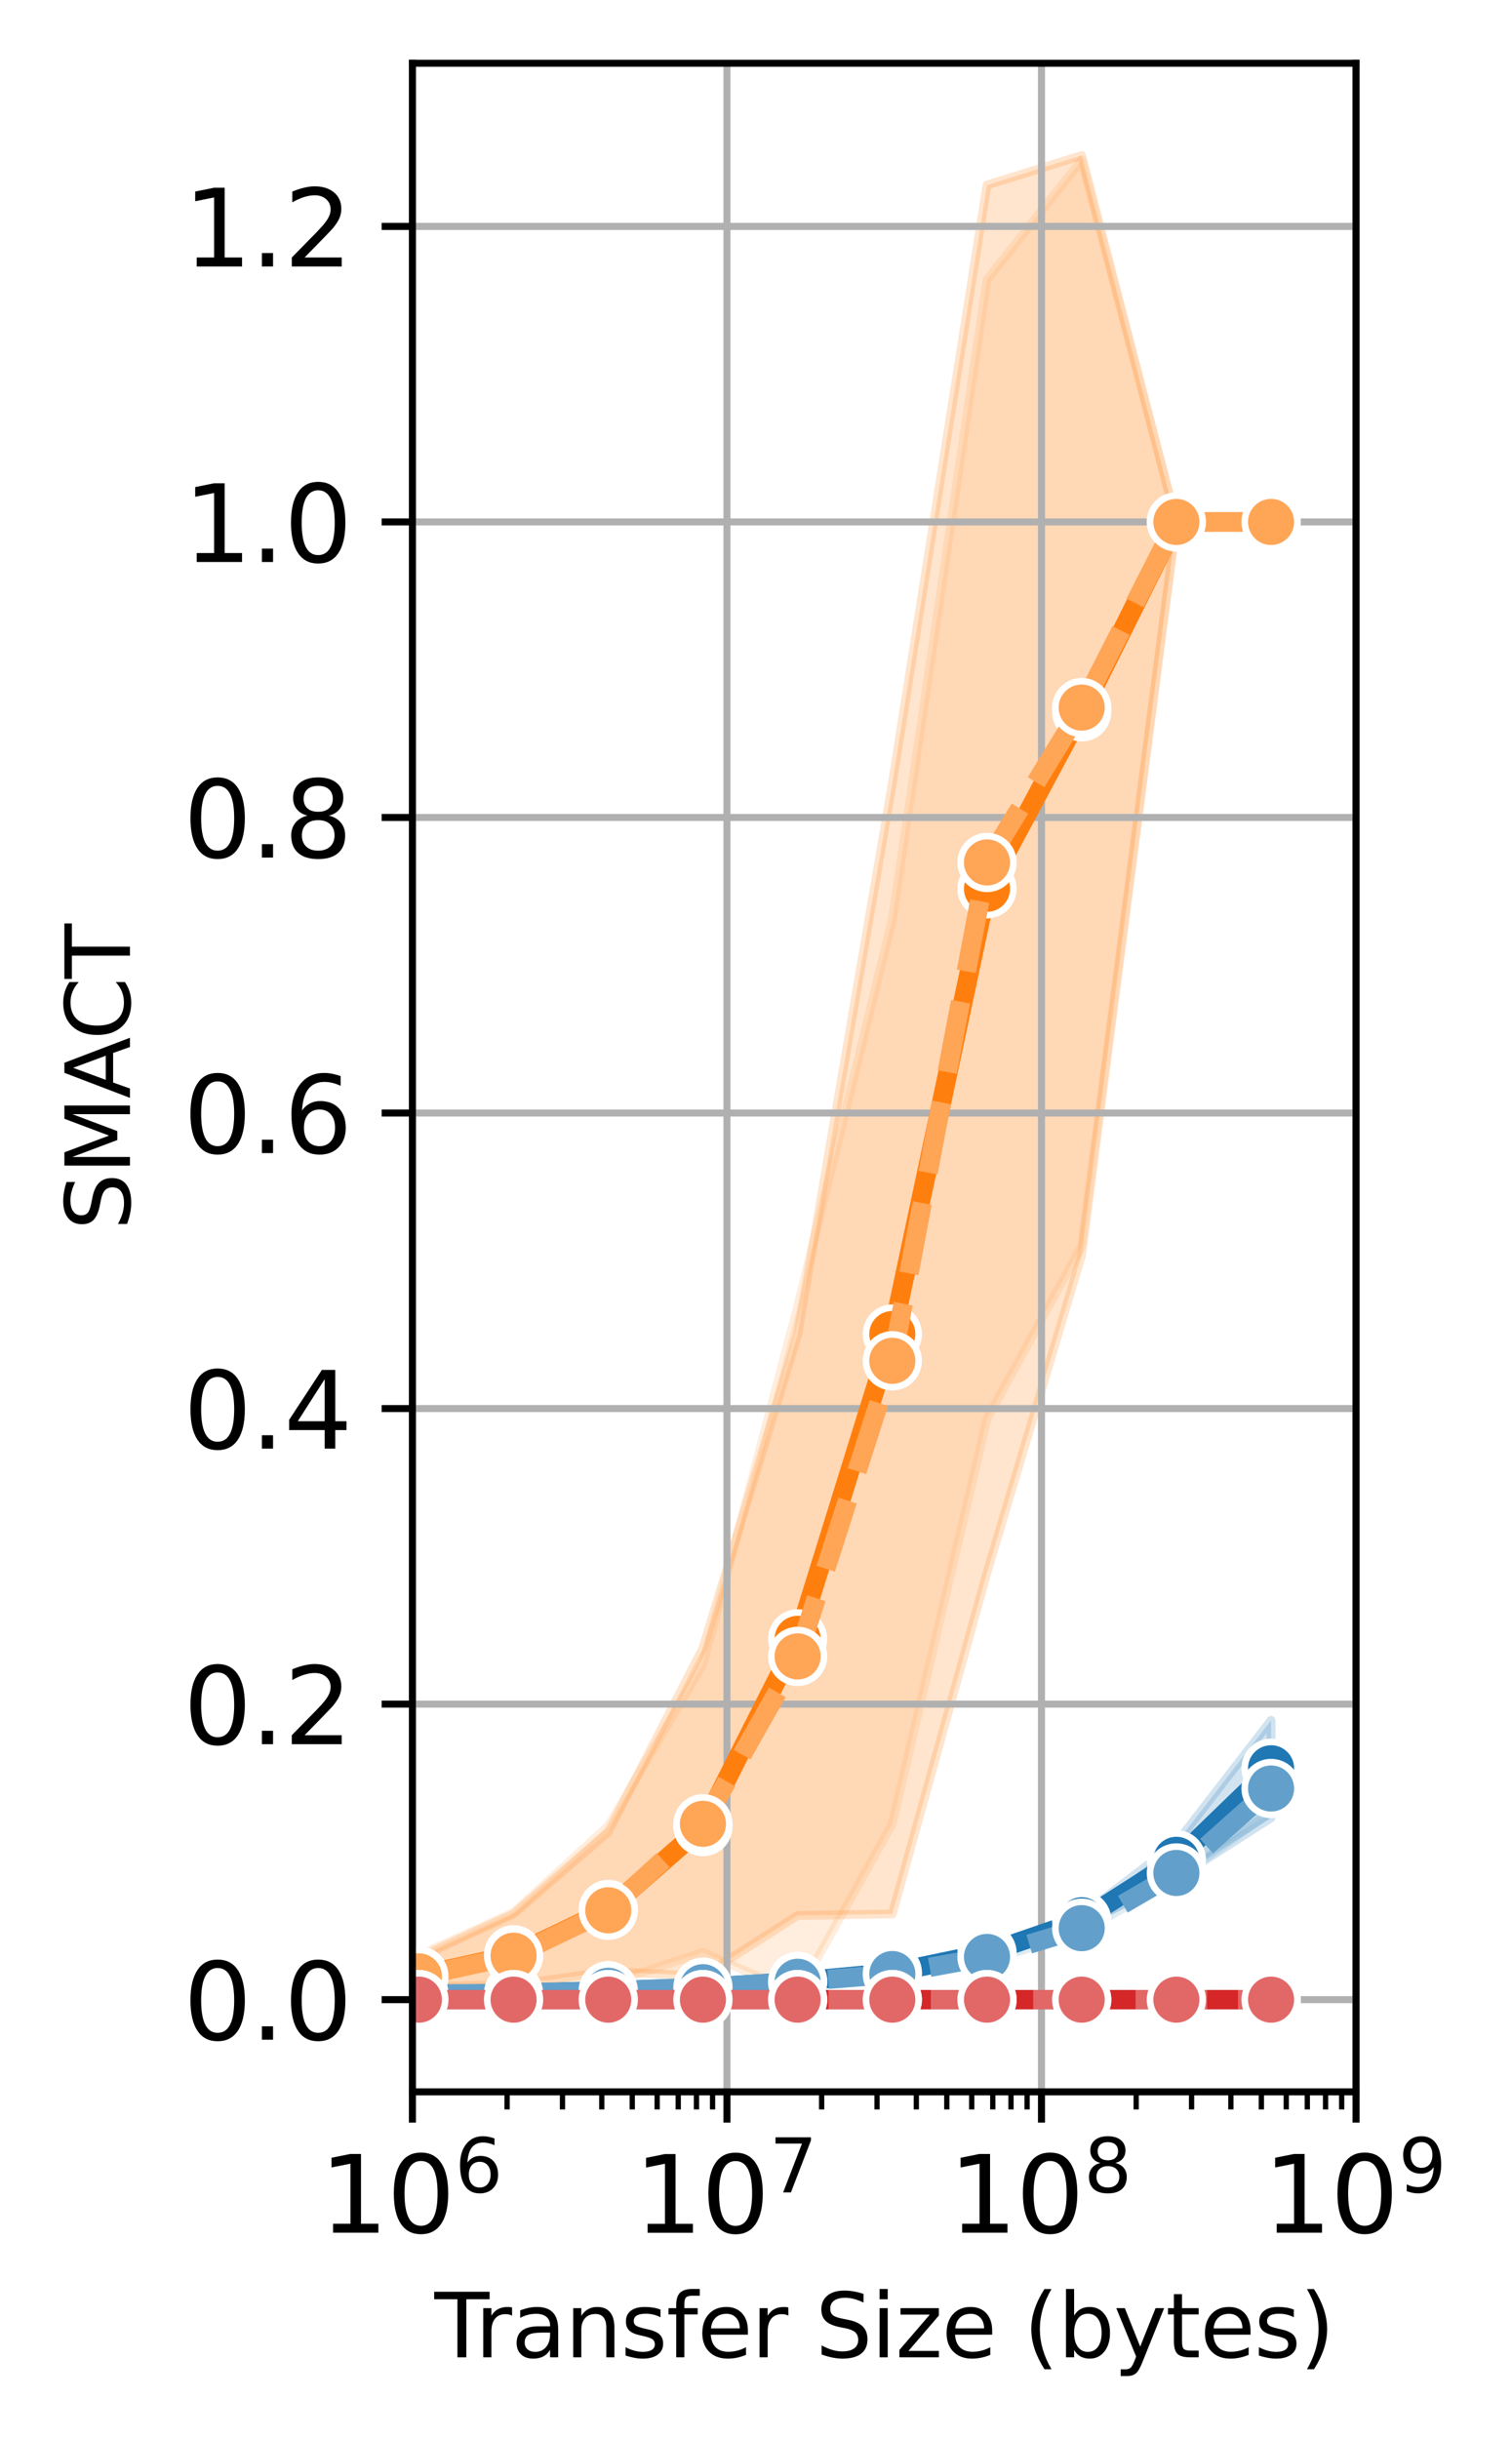<?xml version="1.0" encoding="utf-8" standalone="no"?>
<!DOCTYPE svg PUBLIC "-//W3C//DTD SVG 1.1//EN"
  "http://www.w3.org/Graphics/SVG/1.1/DTD/svg11.dtd">
<svg xmlns:xlink="http://www.w3.org/1999/xlink" width="172.178pt" height="277.54pt" viewBox="0 0 172.178 277.54" xmlns="http://www.w3.org/2000/svg" version="1.1">
 <defs>
  <style type="text/css">*{stroke-linejoin: round; stroke-linecap: butt}</style>
 </defs>
 <g id="figure_1">
  <g id="patch_1">
   <path d="M 0 277.54 
L 172.178 277.54 
L 172.178 0 
L 0 0 
z
" style="fill: #ffffff"/>
  </g>
  <g id="axes_1">
   <g id="patch_2">
    <path d="M 46.962 238.048 
L 154.418 238.048 
L 154.418 7.2 
L 46.962 7.2 
z
" style="fill: #ffffff"/>
   </g>
   <g id="PolyCollection_1"/>
   <g id="PolyCollection_2">
    <defs>
     <path id="m80da6e2b30" d="M 47.7 -50.489 
L 47.7 -50.489 
L 58.482 -50.489 
L 69.265 -50.994 
L 80.047 -51.33 
L 90.83 -51.835 
L 101.612 -52.844 
L 112.395 -54.862 
L 123.177 -58.561 
L 133.96 -63.774 
L 144.742 -70.668 
L 144.742 -81.767 
L 144.742 -81.767 
L 133.96 -67.81 
L 123.177 -59.57 
L 112.395 -55.871 
L 101.612 -53.348 
L 90.83 -52.339 
L 80.047 -51.33 
L 69.265 -50.994 
L 58.482 -50.994 
L 47.7 -50.489 
z
" style="stroke: #1f77b4; stroke-opacity: 0.2"/>
    </defs>
    <g clip-path="url(#p591fa3b6b5)">
     <use xlink:href="#m80da6e2b30" x="0" y="277.54" style="fill: #1f77b4; fill-opacity: 0.2; stroke: #1f77b4; stroke-opacity: 0.2"/>
    </g>
   </g>
   <g id="PolyCollection_3"/>
   <g id="PolyCollection_4">
    <defs>
     <path id="m91f168e7f2" d="M 47.7 -50.658 
L 47.7 -50.658 
L 58.482 -50.658 
L 69.265 -50.994 
L 80.047 -51.162 
L 90.83 -52.003 
L 101.612 -52.676 
L 112.395 -54.357 
L 123.177 -57.72 
L 133.96 -63.774 
L 144.742 -71.341 
L 144.742 -76.638 
L 144.742 -76.638 
L 133.96 -65.287 
L 123.177 -58.729 
L 112.395 -55.366 
L 101.612 -53.18 
L 90.83 -52.003 
L 80.047 -51.667 
L 69.265 -50.994 
L 58.482 -50.658 
L 47.7 -50.658 
z
" style="stroke: #62a0cb; stroke-opacity: 0.2"/>
    </defs>
    <g clip-path="url(#p591fa3b6b5)">
     <use xlink:href="#m91f168e7f2" x="0" y="277.54" style="fill: #62a0cb; fill-opacity: 0.2; stroke: #62a0cb; stroke-opacity: 0.2"/>
    </g>
   </g>
   <g id="PolyCollection_5"/>
   <g id="PolyCollection_6">
    <defs>
     <path id="maa02a00ad2" d="M 47.7 -54.777 
L 47.7 -51.498 
L 58.482 -51.667 
L 69.265 -53.18 
L 80.047 -52.676 
L 90.83 -59.57 
L 101.612 -59.738 
L 112.395 -98.583 
L 123.177 -134.737 
L 133.96 -218.143 
L 144.742 -218.143 
L 144.742 -218.143 
L 144.742 -218.143 
L 133.96 -218.143 
L 123.177 -259.847 
L 112.395 -256.484 
L 101.612 -188.379 
L 90.83 -125.656 
L 80.047 -90.007 
L 69.265 -69.071 
L 58.482 -59.738 
L 47.7 -54.777 
z
" style="stroke: #ff7f0e; stroke-opacity: 0.2"/>
    </defs>
    <g clip-path="url(#p591fa3b6b5)">
     <use xlink:href="#maa02a00ad2" x="0" y="277.54" style="fill: #ff7f0e; fill-opacity: 0.2; stroke: #ff7f0e; stroke-opacity: 0.2"/>
    </g>
   </g>
   <g id="PolyCollection_7"/>
   <g id="PolyCollection_8">
    <defs>
     <path id="m6dab2a7a22" d="M 47.7 -55.03 
L 47.7 -50.994 
L 58.482 -50.826 
L 69.265 -51.835 
L 80.047 -55.366 
L 90.83 -50.658 
L 101.612 -69.996 
L 112.395 -116.071 
L 123.177 -135.746 
L 133.96 -218.143 
L 144.742 -218.143 
L 144.742 -218.143 
L 144.742 -218.143 
L 133.96 -218.143 
L 123.177 -259.342 
L 112.395 -245.721 
L 101.612 -172.909 
L 90.83 -128.851 
L 80.047 -88.157 
L 69.265 -69.744 
L 58.482 -59.906 
L 47.7 -55.03 
z
" style="stroke: #ffa556; stroke-opacity: 0.2"/>
    </defs>
    <g clip-path="url(#p591fa3b6b5)">
     <use xlink:href="#m6dab2a7a22" x="0" y="277.54" style="fill: #ffa556; fill-opacity: 0.2; stroke: #ffa556; stroke-opacity: 0.2"/>
    </g>
   </g>
   <g id="PolyCollection_9"/>
   <g id="PolyCollection_10">
    <defs>
     <path id="maa654bc84f" d="M 47.7 -49.985 
L 47.7 -49.985 
L 58.482 -49.985 
L 69.265 -49.985 
L 80.047 -49.985 
L 90.83 -49.985 
L 101.612 -49.985 
L 112.395 -49.985 
L 123.177 -49.985 
L 133.96 -49.985 
L 144.742 -49.985 
L 144.742 -49.985 
L 144.742 -49.985 
L 133.96 -49.985 
L 123.177 -49.985 
L 112.395 -49.985 
L 101.612 -49.985 
L 90.83 -49.985 
L 80.047 -49.985 
L 69.265 -49.985 
L 58.482 -49.985 
L 47.7 -49.985 
z
" style="stroke: #2ca02c; stroke-opacity: 0.2"/>
    </defs>
    <g clip-path="url(#p591fa3b6b5)">
     <use xlink:href="#maa654bc84f" x="0" y="277.54" style="fill: #2ca02c; fill-opacity: 0.2; stroke: #2ca02c; stroke-opacity: 0.2"/>
    </g>
   </g>
   <g id="PolyCollection_11"/>
   <g id="PolyCollection_12"/>
   <g id="PolyCollection_13"/>
   <g id="PolyCollection_14">
    <defs>
     <path id="m276e4e3e1e" d="M 47.7 -49.985 
L 47.7 -49.985 
L 58.482 -49.985 
L 69.265 -49.985 
L 80.047 -49.985 
L 90.83 -49.985 
L 101.612 -49.985 
L 112.395 -49.985 
L 123.177 -49.985 
L 133.96 -49.985 
L 144.742 -49.985 
L 144.742 -49.985 
L 144.742 -49.985 
L 133.96 -49.985 
L 123.177 -49.985 
L 112.395 -49.985 
L 101.612 -49.985 
L 90.83 -49.985 
L 80.047 -49.985 
L 69.265 -49.985 
L 58.482 -49.985 
L 47.7 -49.985 
z
" style="stroke: #d62728; stroke-opacity: 0.2"/>
    </defs>
    <g clip-path="url(#p591fa3b6b5)">
     <use xlink:href="#m276e4e3e1e" x="0" y="277.54" style="fill: #d62728; fill-opacity: 0.2; stroke: #d62728; stroke-opacity: 0.2"/>
    </g>
   </g>
   <g id="PolyCollection_15"/>
   <g id="PolyCollection_16">
    <defs>
     <path id="m82c56682fb" d="M 47.7 -49.985 
L 47.7 -49.985 
L 58.482 -49.985 
L 69.265 -49.985 
L 80.047 -49.985 
L 90.83 -49.985 
L 101.612 -49.985 
L 112.395 -49.985 
L 123.177 -49.985 
L 133.96 -49.985 
L 144.742 -49.985 
L 144.742 -49.985 
L 144.742 -49.985 
L 133.96 -49.985 
L 123.177 -49.985 
L 112.395 -49.985 
L 101.612 -49.985 
L 90.83 -49.985 
L 80.047 -49.985 
L 69.265 -49.985 
L 58.482 -49.985 
L 47.7 -49.985 
z
" style="stroke: #e26868; stroke-opacity: 0.2"/>
    </defs>
    <g clip-path="url(#p591fa3b6b5)">
     <use xlink:href="#m82c56682fb" x="0" y="277.54" style="fill: #e26868; fill-opacity: 0.2; stroke: #e26868; stroke-opacity: 0.2"/>
    </g>
   </g>
   <g id="matplotlib.axis_1">
    <g id="xtick_1">
     <g id="line2d_1">
      <path d="M 46.962 238.048 
L 46.962 7.2 
" clip-path="url(#p591fa3b6b5)" style="fill: none; stroke: #b0b0b0; stroke-width: 0.8; stroke-linecap: square"/>
     </g>
     <g id="line2d_2">
      <defs>
       <path id="mc02488cc6b" d="M 0 0 
L 0 3.5 
" style="stroke: #000000; stroke-width: 0.8"/>
      </defs>
      <g>
       <use xlink:href="#mc02488cc6b" x="46.962" y="238.048" style="stroke: #000000; stroke-width: 0.8"/>
      </g>
     </g>
     <g id="text_1">
      <!-- $\mathdefault{10^{6}}$ -->
      <g transform="translate(36.402 254.166) scale(0.12 -0.12)">
       <defs>
        <path id="DejaVuSans-31" d="M 794 531 
L 1825 531 
L 1825 4091 
L 703 3866 
L 703 4441 
L 1819 4666 
L 2450 4666 
L 2450 531 
L 3481 531 
L 3481 0 
L 794 0 
L 794 531 
z
" transform="scale(0.016)"/>
        <path id="DejaVuSans-30" d="M 2034 4250 
Q 1547 4250 1301 3770 
Q 1056 3291 1056 2328 
Q 1056 1369 1301 889 
Q 1547 409 2034 409 
Q 2525 409 2770 889 
Q 3016 1369 3016 2328 
Q 3016 3291 2770 3770 
Q 2525 4250 2034 4250 
z
M 2034 4750 
Q 2819 4750 3233 4129 
Q 3647 3509 3647 2328 
Q 3647 1150 3233 529 
Q 2819 -91 2034 -91 
Q 1250 -91 836 529 
Q 422 1150 422 2328 
Q 422 3509 836 4129 
Q 1250 4750 2034 4750 
z
" transform="scale(0.016)"/>
        <path id="DejaVuSans-36" d="M 2113 2584 
Q 1688 2584 1439 2293 
Q 1191 2003 1191 1497 
Q 1191 994 1439 701 
Q 1688 409 2113 409 
Q 2538 409 2786 701 
Q 3034 994 3034 1497 
Q 3034 2003 2786 2293 
Q 2538 2584 2113 2584 
z
M 3366 4563 
L 3366 3988 
Q 3128 4100 2886 4159 
Q 2644 4219 2406 4219 
Q 1781 4219 1451 3797 
Q 1122 3375 1075 2522 
Q 1259 2794 1537 2939 
Q 1816 3084 2150 3084 
Q 2853 3084 3261 2657 
Q 3669 2231 3669 1497 
Q 3669 778 3244 343 
Q 2819 -91 2113 -91 
Q 1303 -91 875 529 
Q 447 1150 447 2328 
Q 447 3434 972 4092 
Q 1497 4750 2381 4750 
Q 2619 4750 2861 4703 
Q 3103 4656 3366 4563 
z
" transform="scale(0.016)"/>
       </defs>
       <use xlink:href="#DejaVuSans-31" transform="translate(0 0.766)"/>
       <use xlink:href="#DejaVuSans-30" transform="translate(63.623 0.766)"/>
       <use xlink:href="#DejaVuSans-36" transform="translate(128.203 39.047) scale(0.7)"/>
      </g>
     </g>
    </g>
    <g id="xtick_2">
     <g id="line2d_3">
      <path d="M 82.781 238.048 
L 82.781 7.2 
" clip-path="url(#p591fa3b6b5)" style="fill: none; stroke: #b0b0b0; stroke-width: 0.8; stroke-linecap: square"/>
     </g>
     <g id="line2d_4">
      <g>
       <use xlink:href="#mc02488cc6b" x="82.781" y="238.048" style="stroke: #000000; stroke-width: 0.8"/>
      </g>
     </g>
     <g id="text_2">
      <!-- $\mathdefault{10^{7}}$ -->
      <g transform="translate(72.221 254.166) scale(0.12 -0.12)">
       <defs>
        <path id="DejaVuSans-37" d="M 525 4666 
L 3525 4666 
L 3525 4397 
L 1831 0 
L 1172 0 
L 2766 4134 
L 525 4134 
L 525 4666 
z
" transform="scale(0.016)"/>
       </defs>
       <use xlink:href="#DejaVuSans-31" transform="translate(0 0.684)"/>
       <use xlink:href="#DejaVuSans-30" transform="translate(63.623 0.684)"/>
       <use xlink:href="#DejaVuSans-37" transform="translate(128.203 38.966) scale(0.7)"/>
      </g>
     </g>
    </g>
    <g id="xtick_3">
     <g id="line2d_5">
      <path d="M 118.599 238.048 
L 118.599 7.2 
" clip-path="url(#p591fa3b6b5)" style="fill: none; stroke: #b0b0b0; stroke-width: 0.8; stroke-linecap: square"/>
     </g>
     <g id="line2d_6">
      <g>
       <use xlink:href="#mc02488cc6b" x="118.599" y="238.048" style="stroke: #000000; stroke-width: 0.8"/>
      </g>
     </g>
     <g id="text_3">
      <!-- $\mathdefault{10^{8}}$ -->
      <g transform="translate(108.039 254.166) scale(0.12 -0.12)">
       <defs>
        <path id="DejaVuSans-38" d="M 2034 2216 
Q 1584 2216 1326 1975 
Q 1069 1734 1069 1313 
Q 1069 891 1326 650 
Q 1584 409 2034 409 
Q 2484 409 2743 651 
Q 3003 894 3003 1313 
Q 3003 1734 2745 1975 
Q 2488 2216 2034 2216 
z
M 1403 2484 
Q 997 2584 770 2862 
Q 544 3141 544 3541 
Q 544 4100 942 4425 
Q 1341 4750 2034 4750 
Q 2731 4750 3128 4425 
Q 3525 4100 3525 3541 
Q 3525 3141 3298 2862 
Q 3072 2584 2669 2484 
Q 3125 2378 3379 2068 
Q 3634 1759 3634 1313 
Q 3634 634 3220 271 
Q 2806 -91 2034 -91 
Q 1263 -91 848 271 
Q 434 634 434 1313 
Q 434 1759 690 2068 
Q 947 2378 1403 2484 
z
M 1172 3481 
Q 1172 3119 1398 2916 
Q 1625 2713 2034 2713 
Q 2441 2713 2670 2916 
Q 2900 3119 2900 3481 
Q 2900 3844 2670 4047 
Q 2441 4250 2034 4250 
Q 1625 4250 1398 4047 
Q 1172 3844 1172 3481 
z
" transform="scale(0.016)"/>
       </defs>
       <use xlink:href="#DejaVuSans-31" transform="translate(0 0.766)"/>
       <use xlink:href="#DejaVuSans-30" transform="translate(63.623 0.766)"/>
       <use xlink:href="#DejaVuSans-38" transform="translate(128.203 39.047) scale(0.7)"/>
      </g>
     </g>
    </g>
    <g id="xtick_4">
     <g id="line2d_7">
      <path d="M 154.418 238.048 
L 154.418 7.2 
" clip-path="url(#p591fa3b6b5)" style="fill: none; stroke: #b0b0b0; stroke-width: 0.8; stroke-linecap: square"/>
     </g>
     <g id="line2d_8">
      <g>
       <use xlink:href="#mc02488cc6b" x="154.418" y="238.048" style="stroke: #000000; stroke-width: 0.8"/>
      </g>
     </g>
     <g id="text_4">
      <!-- $\mathdefault{10^{9}}$ -->
      <g transform="translate(143.858 254.166) scale(0.12 -0.12)">
       <defs>
        <path id="DejaVuSans-39" d="M 703 97 
L 703 672 
Q 941 559 1184 500 
Q 1428 441 1663 441 
Q 2288 441 2617 861 
Q 2947 1281 2994 2138 
Q 2813 1869 2534 1725 
Q 2256 1581 1919 1581 
Q 1219 1581 811 2004 
Q 403 2428 403 3163 
Q 403 3881 828 4315 
Q 1253 4750 1959 4750 
Q 2769 4750 3195 4129 
Q 3622 3509 3622 2328 
Q 3622 1225 3098 567 
Q 2575 -91 1691 -91 
Q 1453 -91 1209 -44 
Q 966 3 703 97 
z
M 1959 2075 
Q 2384 2075 2632 2365 
Q 2881 2656 2881 3163 
Q 2881 3666 2632 3958 
Q 2384 4250 1959 4250 
Q 1534 4250 1286 3958 
Q 1038 3666 1038 3163 
Q 1038 2656 1286 2365 
Q 1534 2075 1959 2075 
z
" transform="scale(0.016)"/>
       </defs>
       <use xlink:href="#DejaVuSans-31" transform="translate(0 0.766)"/>
       <use xlink:href="#DejaVuSans-30" transform="translate(63.623 0.766)"/>
       <use xlink:href="#DejaVuSans-39" transform="translate(128.203 39.047) scale(0.7)"/>
      </g>
     </g>
    </g>
    <g id="xtick_5">
     <g id="line2d_9">
      <defs>
       <path id="m2504fa2cf8" d="M 0 0 
L 0 2 
" style="stroke: #000000; stroke-width: 0.6"/>
      </defs>
      <g>
       <use xlink:href="#m2504fa2cf8" x="57.744" y="238.048" style="stroke: #000000; stroke-width: 0.6"/>
      </g>
     </g>
    </g>
    <g id="xtick_6">
     <g id="line2d_10">
      <g>
       <use xlink:href="#m2504fa2cf8" x="64.052" y="238.048" style="stroke: #000000; stroke-width: 0.6"/>
      </g>
     </g>
    </g>
    <g id="xtick_7">
     <g id="line2d_11">
      <g>
       <use xlink:href="#m2504fa2cf8" x="68.527" y="238.048" style="stroke: #000000; stroke-width: 0.6"/>
      </g>
     </g>
    </g>
    <g id="xtick_8">
     <g id="line2d_12">
      <g>
       <use xlink:href="#m2504fa2cf8" x="71.998" y="238.048" style="stroke: #000000; stroke-width: 0.6"/>
      </g>
     </g>
    </g>
    <g id="xtick_9">
     <g id="line2d_13">
      <g>
       <use xlink:href="#m2504fa2cf8" x="74.834" y="238.048" style="stroke: #000000; stroke-width: 0.6"/>
      </g>
     </g>
    </g>
    <g id="xtick_10">
     <g id="line2d_14">
      <g>
       <use xlink:href="#m2504fa2cf8" x="77.232" y="238.048" style="stroke: #000000; stroke-width: 0.6"/>
      </g>
     </g>
    </g>
    <g id="xtick_11">
     <g id="line2d_15">
      <g>
       <use xlink:href="#m2504fa2cf8" x="79.309" y="238.048" style="stroke: #000000; stroke-width: 0.6"/>
      </g>
     </g>
    </g>
    <g id="xtick_12">
     <g id="line2d_16">
      <g>
       <use xlink:href="#m2504fa2cf8" x="81.142" y="238.048" style="stroke: #000000; stroke-width: 0.6"/>
      </g>
     </g>
    </g>
    <g id="xtick_13">
     <g id="line2d_17">
      <g>
       <use xlink:href="#m2504fa2cf8" x="93.563" y="238.048" style="stroke: #000000; stroke-width: 0.6"/>
      </g>
     </g>
    </g>
    <g id="xtick_14">
     <g id="line2d_18">
      <g>
       <use xlink:href="#m2504fa2cf8" x="99.871" y="238.048" style="stroke: #000000; stroke-width: 0.6"/>
      </g>
     </g>
    </g>
    <g id="xtick_15">
     <g id="line2d_19">
      <g>
       <use xlink:href="#m2504fa2cf8" x="104.346" y="238.048" style="stroke: #000000; stroke-width: 0.6"/>
      </g>
     </g>
    </g>
    <g id="xtick_16">
     <g id="line2d_20">
      <g>
       <use xlink:href="#m2504fa2cf8" x="107.817" y="238.048" style="stroke: #000000; stroke-width: 0.6"/>
      </g>
     </g>
    </g>
    <g id="xtick_17">
     <g id="line2d_21">
      <g>
       <use xlink:href="#m2504fa2cf8" x="110.653" y="238.048" style="stroke: #000000; stroke-width: 0.6"/>
      </g>
     </g>
    </g>
    <g id="xtick_18">
     <g id="line2d_22">
      <g>
       <use xlink:href="#m2504fa2cf8" x="113.051" y="238.048" style="stroke: #000000; stroke-width: 0.6"/>
      </g>
     </g>
    </g>
    <g id="xtick_19">
     <g id="line2d_23">
      <g>
       <use xlink:href="#m2504fa2cf8" x="115.128" y="238.048" style="stroke: #000000; stroke-width: 0.6"/>
      </g>
     </g>
    </g>
    <g id="xtick_20">
     <g id="line2d_24">
      <g>
       <use xlink:href="#m2504fa2cf8" x="116.96" y="238.048" style="stroke: #000000; stroke-width: 0.6"/>
      </g>
     </g>
    </g>
    <g id="xtick_21">
     <g id="line2d_25">
      <g>
       <use xlink:href="#m2504fa2cf8" x="129.382" y="238.048" style="stroke: #000000; stroke-width: 0.6"/>
      </g>
     </g>
    </g>
    <g id="xtick_22">
     <g id="line2d_26">
      <g>
       <use xlink:href="#m2504fa2cf8" x="135.689" y="238.048" style="stroke: #000000; stroke-width: 0.6"/>
      </g>
     </g>
    </g>
    <g id="xtick_23">
     <g id="line2d_27">
      <g>
       <use xlink:href="#m2504fa2cf8" x="140.164" y="238.048" style="stroke: #000000; stroke-width: 0.6"/>
      </g>
     </g>
    </g>
    <g id="xtick_24">
     <g id="line2d_28">
      <g>
       <use xlink:href="#m2504fa2cf8" x="143.636" y="238.048" style="stroke: #000000; stroke-width: 0.6"/>
      </g>
     </g>
    </g>
    <g id="xtick_25">
     <g id="line2d_29">
      <g>
       <use xlink:href="#m2504fa2cf8" x="146.472" y="238.048" style="stroke: #000000; stroke-width: 0.6"/>
      </g>
     </g>
    </g>
    <g id="xtick_26">
     <g id="line2d_30">
      <g>
       <use xlink:href="#m2504fa2cf8" x="148.87" y="238.048" style="stroke: #000000; stroke-width: 0.6"/>
      </g>
     </g>
    </g>
    <g id="xtick_27">
     <g id="line2d_31">
      <g>
       <use xlink:href="#m2504fa2cf8" x="150.947" y="238.048" style="stroke: #000000; stroke-width: 0.6"/>
      </g>
     </g>
    </g>
    <g id="xtick_28">
     <g id="line2d_32">
      <g>
       <use xlink:href="#m2504fa2cf8" x="152.779" y="238.048" style="stroke: #000000; stroke-width: 0.6"/>
      </g>
     </g>
    </g>
    <g id="text_5">
     <!-- Transfer Size (bytes) -->
     <g transform="translate(49.47 268.26) scale(0.1 -0.1)">
      <defs>
       <path id="DejaVuSans-54" d="M -19 4666 
L 3928 4666 
L 3928 4134 
L 2272 4134 
L 2272 0 
L 1638 0 
L 1638 4134 
L -19 4134 
L -19 4666 
z
" transform="scale(0.016)"/>
       <path id="DejaVuSans-72" d="M 2631 2963 
Q 2534 3019 2420 3045 
Q 2306 3072 2169 3072 
Q 1681 3072 1420 2755 
Q 1159 2438 1159 1844 
L 1159 0 
L 581 0 
L 581 3500 
L 1159 3500 
L 1159 2956 
Q 1341 3275 1631 3429 
Q 1922 3584 2338 3584 
Q 2397 3584 2469 3576 
Q 2541 3569 2628 3553 
L 2631 2963 
z
" transform="scale(0.016)"/>
       <path id="DejaVuSans-61" d="M 2194 1759 
Q 1497 1759 1228 1600 
Q 959 1441 959 1056 
Q 959 750 1161 570 
Q 1363 391 1709 391 
Q 2188 391 2477 730 
Q 2766 1069 2766 1631 
L 2766 1759 
L 2194 1759 
z
M 3341 1997 
L 3341 0 
L 2766 0 
L 2766 531 
Q 2569 213 2275 61 
Q 1981 -91 1556 -91 
Q 1019 -91 701 211 
Q 384 513 384 1019 
Q 384 1609 779 1909 
Q 1175 2209 1959 2209 
L 2766 2209 
L 2766 2266 
Q 2766 2663 2505 2880 
Q 2244 3097 1772 3097 
Q 1472 3097 1187 3025 
Q 903 2953 641 2809 
L 641 3341 
Q 956 3463 1253 3523 
Q 1550 3584 1831 3584 
Q 2591 3584 2966 3190 
Q 3341 2797 3341 1997 
z
" transform="scale(0.016)"/>
       <path id="DejaVuSans-6e" d="M 3513 2113 
L 3513 0 
L 2938 0 
L 2938 2094 
Q 2938 2591 2744 2837 
Q 2550 3084 2163 3084 
Q 1697 3084 1428 2787 
Q 1159 2491 1159 1978 
L 1159 0 
L 581 0 
L 581 3500 
L 1159 3500 
L 1159 2956 
Q 1366 3272 1645 3428 
Q 1925 3584 2291 3584 
Q 2894 3584 3203 3211 
Q 3513 2838 3513 2113 
z
" transform="scale(0.016)"/>
       <path id="DejaVuSans-73" d="M 2834 3397 
L 2834 2853 
Q 2591 2978 2328 3040 
Q 2066 3103 1784 3103 
Q 1356 3103 1142 2972 
Q 928 2841 928 2578 
Q 928 2378 1081 2264 
Q 1234 2150 1697 2047 
L 1894 2003 
Q 2506 1872 2764 1633 
Q 3022 1394 3022 966 
Q 3022 478 2636 193 
Q 2250 -91 1575 -91 
Q 1294 -91 989 -36 
Q 684 19 347 128 
L 347 722 
Q 666 556 975 473 
Q 1284 391 1588 391 
Q 1994 391 2212 530 
Q 2431 669 2431 922 
Q 2431 1156 2273 1281 
Q 2116 1406 1581 1522 
L 1381 1569 
Q 847 1681 609 1914 
Q 372 2147 372 2553 
Q 372 3047 722 3315 
Q 1072 3584 1716 3584 
Q 2034 3584 2315 3537 
Q 2597 3491 2834 3397 
z
" transform="scale(0.016)"/>
       <path id="DejaVuSans-66" d="M 2375 4863 
L 2375 4384 
L 1825 4384 
Q 1516 4384 1395 4259 
Q 1275 4134 1275 3809 
L 1275 3500 
L 2222 3500 
L 2222 3053 
L 1275 3053 
L 1275 0 
L 697 0 
L 697 3053 
L 147 3053 
L 147 3500 
L 697 3500 
L 697 3744 
Q 697 4328 969 4595 
Q 1241 4863 1831 4863 
L 2375 4863 
z
" transform="scale(0.016)"/>
       <path id="DejaVuSans-65" d="M 3597 1894 
L 3597 1613 
L 953 1613 
Q 991 1019 1311 708 
Q 1631 397 2203 397 
Q 2534 397 2845 478 
Q 3156 559 3463 722 
L 3463 178 
Q 3153 47 2828 -22 
Q 2503 -91 2169 -91 
Q 1331 -91 842 396 
Q 353 884 353 1716 
Q 353 2575 817 3079 
Q 1281 3584 2069 3584 
Q 2775 3584 3186 3129 
Q 3597 2675 3597 1894 
z
M 3022 2063 
Q 3016 2534 2758 2815 
Q 2500 3097 2075 3097 
Q 1594 3097 1305 2825 
Q 1016 2553 972 2059 
L 3022 2063 
z
" transform="scale(0.016)"/>
       <path id="DejaVuSans-20" transform="scale(0.016)"/>
       <path id="DejaVuSans-53" d="M 3425 4513 
L 3425 3897 
Q 3066 4069 2747 4153 
Q 2428 4238 2131 4238 
Q 1616 4238 1336 4038 
Q 1056 3838 1056 3469 
Q 1056 3159 1242 3001 
Q 1428 2844 1947 2747 
L 2328 2669 
Q 3034 2534 3370 2195 
Q 3706 1856 3706 1288 
Q 3706 609 3251 259 
Q 2797 -91 1919 -91 
Q 1588 -91 1214 -16 
Q 841 59 441 206 
L 441 856 
Q 825 641 1194 531 
Q 1563 422 1919 422 
Q 2459 422 2753 634 
Q 3047 847 3047 1241 
Q 3047 1584 2836 1778 
Q 2625 1972 2144 2069 
L 1759 2144 
Q 1053 2284 737 2584 
Q 422 2884 422 3419 
Q 422 4038 858 4394 
Q 1294 4750 2059 4750 
Q 2388 4750 2728 4690 
Q 3069 4631 3425 4513 
z
" transform="scale(0.016)"/>
       <path id="DejaVuSans-69" d="M 603 3500 
L 1178 3500 
L 1178 0 
L 603 0 
L 603 3500 
z
M 603 4863 
L 1178 4863 
L 1178 4134 
L 603 4134 
L 603 4863 
z
" transform="scale(0.016)"/>
       <path id="DejaVuSans-7a" d="M 353 3500 
L 3084 3500 
L 3084 2975 
L 922 459 
L 3084 459 
L 3084 0 
L 275 0 
L 275 525 
L 2438 3041 
L 353 3041 
L 353 3500 
z
" transform="scale(0.016)"/>
       <path id="DejaVuSans-28" d="M 1984 4856 
Q 1566 4138 1362 3434 
Q 1159 2731 1159 2009 
Q 1159 1288 1364 580 
Q 1569 -128 1984 -844 
L 1484 -844 
Q 1016 -109 783 600 
Q 550 1309 550 2009 
Q 550 2706 781 3412 
Q 1013 4119 1484 4856 
L 1984 4856 
z
" transform="scale(0.016)"/>
       <path id="DejaVuSans-62" d="M 3116 1747 
Q 3116 2381 2855 2742 
Q 2594 3103 2138 3103 
Q 1681 3103 1420 2742 
Q 1159 2381 1159 1747 
Q 1159 1113 1420 752 
Q 1681 391 2138 391 
Q 2594 391 2855 752 
Q 3116 1113 3116 1747 
z
M 1159 2969 
Q 1341 3281 1617 3432 
Q 1894 3584 2278 3584 
Q 2916 3584 3314 3078 
Q 3713 2572 3713 1747 
Q 3713 922 3314 415 
Q 2916 -91 2278 -91 
Q 1894 -91 1617 61 
Q 1341 213 1159 525 
L 1159 0 
L 581 0 
L 581 4863 
L 1159 4863 
L 1159 2969 
z
" transform="scale(0.016)"/>
       <path id="DejaVuSans-79" d="M 2059 -325 
Q 1816 -950 1584 -1140 
Q 1353 -1331 966 -1331 
L 506 -1331 
L 506 -850 
L 844 -850 
Q 1081 -850 1212 -737 
Q 1344 -625 1503 -206 
L 1606 56 
L 191 3500 
L 800 3500 
L 1894 763 
L 2988 3500 
L 3597 3500 
L 2059 -325 
z
" transform="scale(0.016)"/>
       <path id="DejaVuSans-74" d="M 1172 4494 
L 1172 3500 
L 2356 3500 
L 2356 3053 
L 1172 3053 
L 1172 1153 
Q 1172 725 1289 603 
Q 1406 481 1766 481 
L 2356 481 
L 2356 0 
L 1766 0 
Q 1100 0 847 248 
Q 594 497 594 1153 
L 594 3053 
L 172 3053 
L 172 3500 
L 594 3500 
L 594 4494 
L 1172 4494 
z
" transform="scale(0.016)"/>
       <path id="DejaVuSans-29" d="M 513 4856 
L 1013 4856 
Q 1481 4119 1714 3412 
Q 1947 2706 1947 2009 
Q 1947 1309 1714 600 
Q 1481 -109 1013 -844 
L 513 -844 
Q 928 -128 1133 580 
Q 1338 1288 1338 2009 
Q 1338 2731 1133 3434 
Q 928 4138 513 4856 
z
" transform="scale(0.016)"/>
      </defs>
      <use xlink:href="#DejaVuSans-54"/>
      <use xlink:href="#DejaVuSans-72" x="46.334"/>
      <use xlink:href="#DejaVuSans-61" x="87.447"/>
      <use xlink:href="#DejaVuSans-6e" x="148.727"/>
      <use xlink:href="#DejaVuSans-73" x="212.105"/>
      <use xlink:href="#DejaVuSans-66" x="264.205"/>
      <use xlink:href="#DejaVuSans-65" x="299.41"/>
      <use xlink:href="#DejaVuSans-72" x="360.934"/>
      <use xlink:href="#DejaVuSans-20" x="402.047"/>
      <use xlink:href="#DejaVuSans-53" x="433.834"/>
      <use xlink:href="#DejaVuSans-69" x="497.311"/>
      <use xlink:href="#DejaVuSans-7a" x="525.094"/>
      <use xlink:href="#DejaVuSans-65" x="577.584"/>
      <use xlink:href="#DejaVuSans-20" x="639.107"/>
      <use xlink:href="#DejaVuSans-28" x="670.895"/>
      <use xlink:href="#DejaVuSans-62" x="709.908"/>
      <use xlink:href="#DejaVuSans-79" x="773.385"/>
      <use xlink:href="#DejaVuSans-74" x="832.564"/>
      <use xlink:href="#DejaVuSans-65" x="871.773"/>
      <use xlink:href="#DejaVuSans-73" x="933.297"/>
      <use xlink:href="#DejaVuSans-29" x="985.396"/>
     </g>
    </g>
   </g>
   <g id="matplotlib.axis_2">
    <g id="ytick_1">
     <g id="line2d_33">
      <path d="M 46.962 227.555 
L 154.418 227.555 
" clip-path="url(#p591fa3b6b5)" style="fill: none; stroke: #b0b0b0; stroke-width: 0.8; stroke-linecap: square"/>
     </g>
     <g id="line2d_34">
      <defs>
       <path id="m49681ac36e" d="M 0 0 
L -3.5 0 
" style="stroke: #000000; stroke-width: 0.8"/>
      </defs>
      <g>
       <use xlink:href="#m49681ac36e" x="46.962" y="227.555" style="stroke: #000000; stroke-width: 0.8"/>
      </g>
     </g>
     <g id="text_6">
      <!-- 0.0 -->
      <g transform="translate(20.878 232.114) scale(0.12 -0.12)">
       <defs>
        <path id="DejaVuSans-2e" d="M 684 794 
L 1344 794 
L 1344 0 
L 684 0 
L 684 794 
z
" transform="scale(0.016)"/>
       </defs>
       <use xlink:href="#DejaVuSans-30"/>
       <use xlink:href="#DejaVuSans-2e" x="63.623"/>
       <use xlink:href="#DejaVuSans-30" x="95.41"/>
      </g>
     </g>
    </g>
    <g id="ytick_2">
     <g id="line2d_35">
      <path d="M 46.962 193.923 
L 154.418 193.923 
" clip-path="url(#p591fa3b6b5)" style="fill: none; stroke: #b0b0b0; stroke-width: 0.8; stroke-linecap: square"/>
     </g>
     <g id="line2d_36">
      <g>
       <use xlink:href="#m49681ac36e" x="46.962" y="193.923" style="stroke: #000000; stroke-width: 0.8"/>
      </g>
     </g>
     <g id="text_7">
      <!-- 0.2 -->
      <g transform="translate(20.878 198.482) scale(0.12 -0.12)">
       <defs>
        <path id="DejaVuSans-32" d="M 1228 531 
L 3431 531 
L 3431 0 
L 469 0 
L 469 531 
Q 828 903 1448 1529 
Q 2069 2156 2228 2338 
Q 2531 2678 2651 2914 
Q 2772 3150 2772 3378 
Q 2772 3750 2511 3984 
Q 2250 4219 1831 4219 
Q 1534 4219 1204 4116 
Q 875 4013 500 3803 
L 500 4441 
Q 881 4594 1212 4672 
Q 1544 4750 1819 4750 
Q 2544 4750 2975 4387 
Q 3406 4025 3406 3419 
Q 3406 3131 3298 2873 
Q 3191 2616 2906 2266 
Q 2828 2175 2409 1742 
Q 1991 1309 1228 531 
z
" transform="scale(0.016)"/>
       </defs>
       <use xlink:href="#DejaVuSans-30"/>
       <use xlink:href="#DejaVuSans-2e" x="63.623"/>
       <use xlink:href="#DejaVuSans-32" x="95.41"/>
      </g>
     </g>
    </g>
    <g id="ytick_3">
     <g id="line2d_37">
      <path d="M 46.962 160.292 
L 154.418 160.292 
" clip-path="url(#p591fa3b6b5)" style="fill: none; stroke: #b0b0b0; stroke-width: 0.8; stroke-linecap: square"/>
     </g>
     <g id="line2d_38">
      <g>
       <use xlink:href="#m49681ac36e" x="46.962" y="160.292" style="stroke: #000000; stroke-width: 0.8"/>
      </g>
     </g>
     <g id="text_8">
      <!-- 0.4 -->
      <g transform="translate(20.878 164.851) scale(0.12 -0.12)">
       <defs>
        <path id="DejaVuSans-34" d="M 2419 4116 
L 825 1625 
L 2419 1625 
L 2419 4116 
z
M 2253 4666 
L 3047 4666 
L 3047 1625 
L 3713 1625 
L 3713 1100 
L 3047 1100 
L 3047 0 
L 2419 0 
L 2419 1100 
L 313 1100 
L 313 1709 
L 2253 4666 
z
" transform="scale(0.016)"/>
       </defs>
       <use xlink:href="#DejaVuSans-30"/>
       <use xlink:href="#DejaVuSans-2e" x="63.623"/>
       <use xlink:href="#DejaVuSans-34" x="95.41"/>
      </g>
     </g>
    </g>
    <g id="ytick_4">
     <g id="line2d_39">
      <path d="M 46.962 126.66 
L 154.418 126.66 
" clip-path="url(#p591fa3b6b5)" style="fill: none; stroke: #b0b0b0; stroke-width: 0.8; stroke-linecap: square"/>
     </g>
     <g id="line2d_40">
      <g>
       <use xlink:href="#m49681ac36e" x="46.962" y="126.66" style="stroke: #000000; stroke-width: 0.8"/>
      </g>
     </g>
     <g id="text_9">
      <!-- 0.6 -->
      <g transform="translate(20.878 131.219) scale(0.12 -0.12)">
       <use xlink:href="#DejaVuSans-30"/>
       <use xlink:href="#DejaVuSans-2e" x="63.623"/>
       <use xlink:href="#DejaVuSans-36" x="95.41"/>
      </g>
     </g>
    </g>
    <g id="ytick_5">
     <g id="line2d_41">
      <path d="M 46.962 93.028 
L 154.418 93.028 
" clip-path="url(#p591fa3b6b5)" style="fill: none; stroke: #b0b0b0; stroke-width: 0.8; stroke-linecap: square"/>
     </g>
     <g id="line2d_42">
      <g>
       <use xlink:href="#m49681ac36e" x="46.962" y="93.028" style="stroke: #000000; stroke-width: 0.8"/>
      </g>
     </g>
     <g id="text_10">
      <!-- 0.8 -->
      <g transform="translate(20.878 97.587) scale(0.12 -0.12)">
       <use xlink:href="#DejaVuSans-30"/>
       <use xlink:href="#DejaVuSans-2e" x="63.623"/>
       <use xlink:href="#DejaVuSans-38" x="95.41"/>
      </g>
     </g>
    </g>
    <g id="ytick_6">
     <g id="line2d_43">
      <path d="M 46.962 59.396 
L 154.418 59.396 
" clip-path="url(#p591fa3b6b5)" style="fill: none; stroke: #b0b0b0; stroke-width: 0.8; stroke-linecap: square"/>
     </g>
     <g id="line2d_44">
      <g>
       <use xlink:href="#m49681ac36e" x="46.962" y="59.396" style="stroke: #000000; stroke-width: 0.8"/>
      </g>
     </g>
     <g id="text_11">
      <!-- 1.0 -->
      <g transform="translate(20.878 63.955) scale(0.12 -0.12)">
       <use xlink:href="#DejaVuSans-31"/>
       <use xlink:href="#DejaVuSans-2e" x="63.623"/>
       <use xlink:href="#DejaVuSans-30" x="95.41"/>
      </g>
     </g>
    </g>
    <g id="ytick_7">
     <g id="line2d_45">
      <path d="M 46.962 25.765 
L 154.418 25.765 
" clip-path="url(#p591fa3b6b5)" style="fill: none; stroke: #b0b0b0; stroke-width: 0.8; stroke-linecap: square"/>
     </g>
     <g id="line2d_46">
      <g>
       <use xlink:href="#m49681ac36e" x="46.962" y="25.765" style="stroke: #000000; stroke-width: 0.8"/>
      </g>
     </g>
     <g id="text_12">
      <!-- 1.2 -->
      <g transform="translate(20.878 30.324) scale(0.12 -0.12)">
       <use xlink:href="#DejaVuSans-31"/>
       <use xlink:href="#DejaVuSans-2e" x="63.623"/>
       <use xlink:href="#DejaVuSans-32" x="95.41"/>
      </g>
     </g>
    </g>
    <g id="text_13">
     <!-- SMACT -->
     <g transform="translate(14.798 139.99) rotate(-90) scale(0.1 -0.1)">
      <defs>
       <path id="DejaVuSans-4d" d="M 628 4666 
L 1569 4666 
L 2759 1491 
L 3956 4666 
L 4897 4666 
L 4897 0 
L 4281 0 
L 4281 4097 
L 3078 897 
L 2444 897 
L 1241 4097 
L 1241 0 
L 628 0 
L 628 4666 
z
" transform="scale(0.016)"/>
       <path id="DejaVuSans-41" d="M 2188 4044 
L 1331 1722 
L 3047 1722 
L 2188 4044 
z
M 1831 4666 
L 2547 4666 
L 4325 0 
L 3669 0 
L 3244 1197 
L 1141 1197 
L 716 0 
L 50 0 
L 1831 4666 
z
" transform="scale(0.016)"/>
       <path id="DejaVuSans-43" d="M 4122 4306 
L 4122 3641 
Q 3803 3938 3442 4084 
Q 3081 4231 2675 4231 
Q 1875 4231 1450 3742 
Q 1025 3253 1025 2328 
Q 1025 1406 1450 917 
Q 1875 428 2675 428 
Q 3081 428 3442 575 
Q 3803 722 4122 1019 
L 4122 359 
Q 3791 134 3420 21 
Q 3050 -91 2638 -91 
Q 1578 -91 968 557 
Q 359 1206 359 2328 
Q 359 3453 968 4101 
Q 1578 4750 2638 4750 
Q 3056 4750 3426 4639 
Q 3797 4528 4122 4306 
z
" transform="scale(0.016)"/>
      </defs>
      <use xlink:href="#DejaVuSans-53"/>
      <use xlink:href="#DejaVuSans-4d" x="63.477"/>
      <use xlink:href="#DejaVuSans-41" x="149.756"/>
      <use xlink:href="#DejaVuSans-43" x="216.414"/>
      <use xlink:href="#DejaVuSans-54" x="286.238"/>
     </g>
    </g>
   </g>
   <g id="line2d_47">
    <path d="M 47.7 227.046 
L 58.482 226.823 
L 69.265 226.546 
L 80.047 226.197 
L 90.83 225.471 
L 101.612 224.479 
L 112.395 222.236 
L 123.177 218.522 
L 133.96 211.643 
L 144.742 201.227 
" clip-path="url(#p591fa3b6b5)" style="fill: none; stroke: #1f77b4; stroke-width: 2.2; stroke-linecap: square"/>
    <defs>
     <path id="m1d45fb77ba" d="M 0 3 
C 0.796 3 1.559 2.684 2.121 2.121 
C 2.684 1.559 3 0.796 3 0 
C 3 -0.796 2.684 -1.559 2.121 -2.121 
C 1.559 -2.684 0.796 -3 0 -3 
C -0.796 -3 -1.559 -2.684 -2.121 -2.121 
C -2.684 -1.559 -3 -0.796 -3 0 
C -3 0.796 -2.684 1.559 -2.121 2.121 
C -1.559 2.684 -0.796 3 0 3 
z
" style="stroke: #ffffff; stroke-width: 0.75"/>
    </defs>
    <g clip-path="url(#p591fa3b6b5)">
     <use xlink:href="#m1d45fb77ba" x="47.7" y="227.046" style="fill: #1f77b4; stroke: #ffffff; stroke-width: 0.75"/>
     <use xlink:href="#m1d45fb77ba" x="58.482" y="226.823" style="fill: #1f77b4; stroke: #ffffff; stroke-width: 0.75"/>
     <use xlink:href="#m1d45fb77ba" x="69.265" y="226.546" style="fill: #1f77b4; stroke: #ffffff; stroke-width: 0.75"/>
     <use xlink:href="#m1d45fb77ba" x="80.047" y="226.197" style="fill: #1f77b4; stroke: #ffffff; stroke-width: 0.75"/>
     <use xlink:href="#m1d45fb77ba" x="90.83" y="225.471" style="fill: #1f77b4; stroke: #ffffff; stroke-width: 0.75"/>
     <use xlink:href="#m1d45fb77ba" x="101.612" y="224.479" style="fill: #1f77b4; stroke: #ffffff; stroke-width: 0.75"/>
     <use xlink:href="#m1d45fb77ba" x="112.395" y="222.236" style="fill: #1f77b4; stroke: #ffffff; stroke-width: 0.75"/>
     <use xlink:href="#m1d45fb77ba" x="123.177" y="218.522" style="fill: #1f77b4; stroke: #ffffff; stroke-width: 0.75"/>
     <use xlink:href="#m1d45fb77ba" x="133.96" y="211.643" style="fill: #1f77b4; stroke: #ffffff; stroke-width: 0.75"/>
     <use xlink:href="#m1d45fb77ba" x="144.742" y="201.227" style="fill: #1f77b4; stroke: #ffffff; stroke-width: 0.75"/>
    </g>
   </g>
   <g id="line2d_48">
    <path d="M 47.7 226.904 
L 58.482 226.865 
L 69.265 226.546 
L 80.047 226.138 
L 90.83 225.52 
L 101.612 224.64 
L 112.395 222.693 
L 123.177 219.421 
L 133.96 213.138 
L 144.742 203.527 
" clip-path="url(#p591fa3b6b5)" style="fill: none; stroke-dasharray: 8.14,3.52; stroke-dashoffset: 0; stroke: #62a0cb; stroke-width: 2.2"/>
    <defs>
     <path id="m0d05fa5acd" d="M 0 3 
C 0.796 3 1.559 2.684 2.121 2.121 
C 2.684 1.559 3 0.796 3 0 
C 3 -0.796 2.684 -1.559 2.121 -2.121 
C 1.559 -2.684 0.796 -3 0 -3 
C -0.796 -3 -1.559 -2.684 -2.121 -2.121 
C -2.684 -1.559 -3 -0.796 -3 0 
C -3 0.796 -2.684 1.559 -2.121 2.121 
C -1.559 2.684 -0.796 3 0 3 
z
" style="stroke: #ffffff; stroke-width: 0.75"/>
    </defs>
    <g clip-path="url(#p591fa3b6b5)">
     <use xlink:href="#m0d05fa5acd" x="47.7" y="226.904" style="fill: #62a0cb; stroke: #ffffff; stroke-width: 0.75"/>
     <use xlink:href="#m0d05fa5acd" x="58.482" y="226.865" style="fill: #62a0cb; stroke: #ffffff; stroke-width: 0.75"/>
     <use xlink:href="#m0d05fa5acd" x="69.265" y="226.546" style="fill: #62a0cb; stroke: #ffffff; stroke-width: 0.75"/>
     <use xlink:href="#m0d05fa5acd" x="80.047" y="226.138" style="fill: #62a0cb; stroke: #ffffff; stroke-width: 0.75"/>
     <use xlink:href="#m0d05fa5acd" x="90.83" y="225.52" style="fill: #62a0cb; stroke: #ffffff; stroke-width: 0.75"/>
     <use xlink:href="#m0d05fa5acd" x="101.612" y="224.64" style="fill: #62a0cb; stroke: #ffffff; stroke-width: 0.75"/>
     <use xlink:href="#m0d05fa5acd" x="112.395" y="222.693" style="fill: #62a0cb; stroke: #ffffff; stroke-width: 0.75"/>
     <use xlink:href="#m0d05fa5acd" x="123.177" y="219.421" style="fill: #62a0cb; stroke: #ffffff; stroke-width: 0.75"/>
     <use xlink:href="#m0d05fa5acd" x="133.96" y="213.138" style="fill: #62a0cb; stroke: #ffffff; stroke-width: 0.75"/>
     <use xlink:href="#m0d05fa5acd" x="144.742" y="203.527" style="fill: #62a0cb; stroke: #ffffff; stroke-width: 0.75"/>
    </g>
   </g>
   <g id="line2d_49">
    <path d="M 47.7 224.836 
L 58.482 222.456 
L 69.265 217.297 
L 80.047 207.858 
L 90.83 186.5 
L 101.612 151.812 
L 112.395 101.14 
L 123.177 81.004 
L 133.96 59.396 
L 144.742 59.396 
" clip-path="url(#p591fa3b6b5)" style="fill: none; stroke: #ff7f0e; stroke-width: 2.2; stroke-linecap: square"/>
    <defs>
     <path id="m85bacb04ea" d="M 0 3 
C 0.796 3 1.559 2.684 2.121 2.121 
C 2.684 1.559 3 0.796 3 0 
C 3 -0.796 2.684 -1.559 2.121 -2.121 
C 1.559 -2.684 0.796 -3 0 -3 
C -0.796 -3 -1.559 -2.684 -2.121 -2.121 
C -2.684 -1.559 -3 -0.796 -3 0 
C -3 0.796 -2.684 1.559 -2.121 2.121 
C -1.559 2.684 -0.796 3 0 3 
z
" style="stroke: #ffffff; stroke-width: 0.75"/>
    </defs>
    <g clip-path="url(#p591fa3b6b5)">
     <use xlink:href="#m85bacb04ea" x="47.7" y="224.836" style="fill: #ff7f0e; stroke: #ffffff; stroke-width: 0.75"/>
     <use xlink:href="#m85bacb04ea" x="58.482" y="222.456" style="fill: #ff7f0e; stroke: #ffffff; stroke-width: 0.75"/>
     <use xlink:href="#m85bacb04ea" x="69.265" y="217.297" style="fill: #ff7f0e; stroke: #ffffff; stroke-width: 0.75"/>
     <use xlink:href="#m85bacb04ea" x="80.047" y="207.858" style="fill: #ff7f0e; stroke: #ffffff; stroke-width: 0.75"/>
     <use xlink:href="#m85bacb04ea" x="90.83" y="186.5" style="fill: #ff7f0e; stroke: #ffffff; stroke-width: 0.75"/>
     <use xlink:href="#m85bacb04ea" x="101.612" y="151.812" style="fill: #ff7f0e; stroke: #ffffff; stroke-width: 0.75"/>
     <use xlink:href="#m85bacb04ea" x="112.395" y="101.14" style="fill: #ff7f0e; stroke: #ffffff; stroke-width: 0.75"/>
     <use xlink:href="#m85bacb04ea" x="123.177" y="81.004" style="fill: #ff7f0e; stroke: #ffffff; stroke-width: 0.75"/>
     <use xlink:href="#m85bacb04ea" x="133.96" y="59.396" style="fill: #ff7f0e; stroke: #ffffff; stroke-width: 0.75"/>
     <use xlink:href="#m85bacb04ea" x="144.742" y="59.396" style="fill: #ff7f0e; stroke: #ffffff; stroke-width: 0.75"/>
    </g>
   </g>
   <g id="line2d_50">
    <path d="M 47.7 224.904 
L 58.482 222.554 
L 69.265 217.388 
L 80.047 207.544 
L 90.83 188.494 
L 101.612 154.854 
L 112.395 98.145 
L 123.177 80.521 
L 133.96 59.396 
L 144.742 59.396 
" clip-path="url(#p591fa3b6b5)" style="fill: none; stroke-dasharray: 8.14,3.52; stroke-dashoffset: 0; stroke: #ffa556; stroke-width: 2.2"/>
    <defs>
     <path id="mfed6786a2b" d="M 0 3 
C 0.796 3 1.559 2.684 2.121 2.121 
C 2.684 1.559 3 0.796 3 0 
C 3 -0.796 2.684 -1.559 2.121 -2.121 
C 1.559 -2.684 0.796 -3 0 -3 
C -0.796 -3 -1.559 -2.684 -2.121 -2.121 
C -2.684 -1.559 -3 -0.796 -3 0 
C -3 0.796 -2.684 1.559 -2.121 2.121 
C -1.559 2.684 -0.796 3 0 3 
z
" style="stroke: #ffffff; stroke-width: 0.75"/>
    </defs>
    <g clip-path="url(#p591fa3b6b5)">
     <use xlink:href="#mfed6786a2b" x="47.7" y="224.904" style="fill: #ffa556; stroke: #ffffff; stroke-width: 0.75"/>
     <use xlink:href="#mfed6786a2b" x="58.482" y="222.554" style="fill: #ffa556; stroke: #ffffff; stroke-width: 0.75"/>
     <use xlink:href="#mfed6786a2b" x="69.265" y="217.388" style="fill: #ffa556; stroke: #ffffff; stroke-width: 0.75"/>
     <use xlink:href="#mfed6786a2b" x="80.047" y="207.544" style="fill: #ffa556; stroke: #ffffff; stroke-width: 0.75"/>
     <use xlink:href="#mfed6786a2b" x="90.83" y="188.494" style="fill: #ffa556; stroke: #ffffff; stroke-width: 0.75"/>
     <use xlink:href="#mfed6786a2b" x="101.612" y="154.854" style="fill: #ffa556; stroke: #ffffff; stroke-width: 0.75"/>
     <use xlink:href="#mfed6786a2b" x="112.395" y="98.145" style="fill: #ffa556; stroke: #ffffff; stroke-width: 0.75"/>
     <use xlink:href="#mfed6786a2b" x="123.177" y="80.521" style="fill: #ffa556; stroke: #ffffff; stroke-width: 0.75"/>
     <use xlink:href="#mfed6786a2b" x="133.96" y="59.396" style="fill: #ffa556; stroke: #ffffff; stroke-width: 0.75"/>
     <use xlink:href="#mfed6786a2b" x="144.742" y="59.396" style="fill: #ffa556; stroke: #ffffff; stroke-width: 0.75"/>
    </g>
   </g>
   <g id="line2d_51">
    <path d="M 47.7 227.555 
L 58.482 227.555 
L 69.265 227.555 
L 80.047 227.555 
L 90.83 227.555 
L 101.612 227.555 
L 112.395 227.555 
L 123.177 227.555 
L 133.96 227.555 
L 144.742 227.555 
" clip-path="url(#p591fa3b6b5)" style="fill: none; stroke: #2ca02c; stroke-width: 2.2; stroke-linecap: square"/>
    <defs>
     <path id="m053e1374bd" d="M 0 3 
C 0.796 3 1.559 2.684 2.121 2.121 
C 2.684 1.559 3 0.796 3 0 
C 3 -0.796 2.684 -1.559 2.121 -2.121 
C 1.559 -2.684 0.796 -3 0 -3 
C -0.796 -3 -1.559 -2.684 -2.121 -2.121 
C -2.684 -1.559 -3 -0.796 -3 0 
C -3 0.796 -2.684 1.559 -2.121 2.121 
C -1.559 2.684 -0.796 3 0 3 
z
" style="stroke: #ffffff; stroke-width: 0.75"/>
    </defs>
    <g clip-path="url(#p591fa3b6b5)">
     <use xlink:href="#m053e1374bd" x="47.7" y="227.555" style="fill: #2ca02c; stroke: #ffffff; stroke-width: 0.75"/>
     <use xlink:href="#m053e1374bd" x="58.482" y="227.555" style="fill: #2ca02c; stroke: #ffffff; stroke-width: 0.75"/>
     <use xlink:href="#m053e1374bd" x="69.265" y="227.555" style="fill: #2ca02c; stroke: #ffffff; stroke-width: 0.75"/>
     <use xlink:href="#m053e1374bd" x="80.047" y="227.555" style="fill: #2ca02c; stroke: #ffffff; stroke-width: 0.75"/>
     <use xlink:href="#m053e1374bd" x="90.83" y="227.555" style="fill: #2ca02c; stroke: #ffffff; stroke-width: 0.75"/>
     <use xlink:href="#m053e1374bd" x="101.612" y="227.555" style="fill: #2ca02c; stroke: #ffffff; stroke-width: 0.75"/>
     <use xlink:href="#m053e1374bd" x="112.395" y="227.555" style="fill: #2ca02c; stroke: #ffffff; stroke-width: 0.75"/>
     <use xlink:href="#m053e1374bd" x="123.177" y="227.555" style="fill: #2ca02c; stroke: #ffffff; stroke-width: 0.75"/>
     <use xlink:href="#m053e1374bd" x="133.96" y="227.555" style="fill: #2ca02c; stroke: #ffffff; stroke-width: 0.75"/>
     <use xlink:href="#m053e1374bd" x="144.742" y="227.555" style="fill: #2ca02c; stroke: #ffffff; stroke-width: 0.75"/>
    </g>
   </g>
   <g id="line2d_52"/>
   <g id="line2d_53">
    <path d="M 47.7 227.555 
L 58.482 227.555 
L 69.265 227.555 
L 80.047 227.555 
L 90.83 227.555 
L 101.612 227.555 
L 112.395 227.555 
L 123.177 227.555 
L 133.96 227.555 
L 144.742 227.555 
" clip-path="url(#p591fa3b6b5)" style="fill: none; stroke: #d62728; stroke-width: 2.2; stroke-linecap: square"/>
    <defs>
     <path id="m11393b39c5" d="M 0 3 
C 0.796 3 1.559 2.684 2.121 2.121 
C 2.684 1.559 3 0.796 3 0 
C 3 -0.796 2.684 -1.559 2.121 -2.121 
C 1.559 -2.684 0.796 -3 0 -3 
C -0.796 -3 -1.559 -2.684 -2.121 -2.121 
C -2.684 -1.559 -3 -0.796 -3 0 
C -3 0.796 -2.684 1.559 -2.121 2.121 
C -1.559 2.684 -0.796 3 0 3 
z
" style="stroke: #ffffff; stroke-width: 0.75"/>
    </defs>
    <g clip-path="url(#p591fa3b6b5)">
     <use xlink:href="#m11393b39c5" x="47.7" y="227.555" style="fill: #d62728; stroke: #ffffff; stroke-width: 0.75"/>
     <use xlink:href="#m11393b39c5" x="58.482" y="227.555" style="fill: #d62728; stroke: #ffffff; stroke-width: 0.75"/>
     <use xlink:href="#m11393b39c5" x="69.265" y="227.555" style="fill: #d62728; stroke: #ffffff; stroke-width: 0.75"/>
     <use xlink:href="#m11393b39c5" x="80.047" y="227.555" style="fill: #d62728; stroke: #ffffff; stroke-width: 0.75"/>
     <use xlink:href="#m11393b39c5" x="90.83" y="227.555" style="fill: #d62728; stroke: #ffffff; stroke-width: 0.75"/>
     <use xlink:href="#m11393b39c5" x="101.612" y="227.555" style="fill: #d62728; stroke: #ffffff; stroke-width: 0.75"/>
     <use xlink:href="#m11393b39c5" x="112.395" y="227.555" style="fill: #d62728; stroke: #ffffff; stroke-width: 0.75"/>
     <use xlink:href="#m11393b39c5" x="123.177" y="227.555" style="fill: #d62728; stroke: #ffffff; stroke-width: 0.75"/>
     <use xlink:href="#m11393b39c5" x="133.96" y="227.555" style="fill: #d62728; stroke: #ffffff; stroke-width: 0.75"/>
     <use xlink:href="#m11393b39c5" x="144.742" y="227.555" style="fill: #d62728; stroke: #ffffff; stroke-width: 0.75"/>
    </g>
   </g>
   <g id="line2d_54">
    <path d="M 47.7 227.555 
L 58.482 227.555 
L 69.265 227.555 
L 80.047 227.555 
L 90.83 227.555 
L 101.612 227.555 
L 112.395 227.555 
L 123.177 227.555 
L 133.96 227.555 
L 144.742 227.555 
" clip-path="url(#p591fa3b6b5)" style="fill: none; stroke-dasharray: 8.14,3.52; stroke-dashoffset: 0; stroke: #e26868; stroke-width: 2.2"/>
    <defs>
     <path id="mc35211cbcf" d="M 0 3 
C 0.796 3 1.559 2.684 2.121 2.121 
C 2.684 1.559 3 0.796 3 0 
C 3 -0.796 2.684 -1.559 2.121 -2.121 
C 1.559 -2.684 0.796 -3 0 -3 
C -0.796 -3 -1.559 -2.684 -2.121 -2.121 
C -2.684 -1.559 -3 -0.796 -3 0 
C -3 0.796 -2.684 1.559 -2.121 2.121 
C -1.559 2.684 -0.796 3 0 3 
z
" style="stroke: #ffffff; stroke-width: 0.75"/>
    </defs>
    <g clip-path="url(#p591fa3b6b5)">
     <use xlink:href="#mc35211cbcf" x="47.7" y="227.555" style="fill: #e26868; stroke: #ffffff; stroke-width: 0.75"/>
     <use xlink:href="#mc35211cbcf" x="58.482" y="227.555" style="fill: #e26868; stroke: #ffffff; stroke-width: 0.75"/>
     <use xlink:href="#mc35211cbcf" x="69.265" y="227.555" style="fill: #e26868; stroke: #ffffff; stroke-width: 0.75"/>
     <use xlink:href="#mc35211cbcf" x="80.047" y="227.555" style="fill: #e26868; stroke: #ffffff; stroke-width: 0.75"/>
     <use xlink:href="#mc35211cbcf" x="90.83" y="227.555" style="fill: #e26868; stroke: #ffffff; stroke-width: 0.75"/>
     <use xlink:href="#mc35211cbcf" x="101.612" y="227.555" style="fill: #e26868; stroke: #ffffff; stroke-width: 0.75"/>
     <use xlink:href="#mc35211cbcf" x="112.395" y="227.555" style="fill: #e26868; stroke: #ffffff; stroke-width: 0.75"/>
     <use xlink:href="#mc35211cbcf" x="123.177" y="227.555" style="fill: #e26868; stroke: #ffffff; stroke-width: 0.75"/>
     <use xlink:href="#mc35211cbcf" x="133.96" y="227.555" style="fill: #e26868; stroke: #ffffff; stroke-width: 0.75"/>
     <use xlink:href="#mc35211cbcf" x="144.742" y="227.555" style="fill: #e26868; stroke: #ffffff; stroke-width: 0.75"/>
    </g>
   </g>
   <g id="patch_3">
    <path d="M 46.962 238.048 
L 46.962 7.2 
" style="fill: none; stroke: #000000; stroke-width: 0.8; stroke-linejoin: miter; stroke-linecap: square"/>
   </g>
   <g id="patch_4">
    <path d="M 154.418 238.048 
L 154.418 7.2 
" style="fill: none; stroke: #000000; stroke-width: 0.8; stroke-linejoin: miter; stroke-linecap: square"/>
   </g>
   <g id="patch_5">
    <path d="M 46.962 238.048 
L 154.418 238.048 
" style="fill: none; stroke: #000000; stroke-width: 0.8; stroke-linejoin: miter; stroke-linecap: square"/>
   </g>
   <g id="patch_6">
    <path d="M 46.962 7.2 
L 154.418 7.2 
" style="fill: none; stroke: #000000; stroke-width: 0.8; stroke-linejoin: miter; stroke-linecap: square"/>
   </g>
  </g>
 </g>
 <defs>
  <clipPath id="p591fa3b6b5">
   <rect x="46.962" y="7.2" width="107.456" height="230.848"/>
  </clipPath>
 </defs>
</svg>
